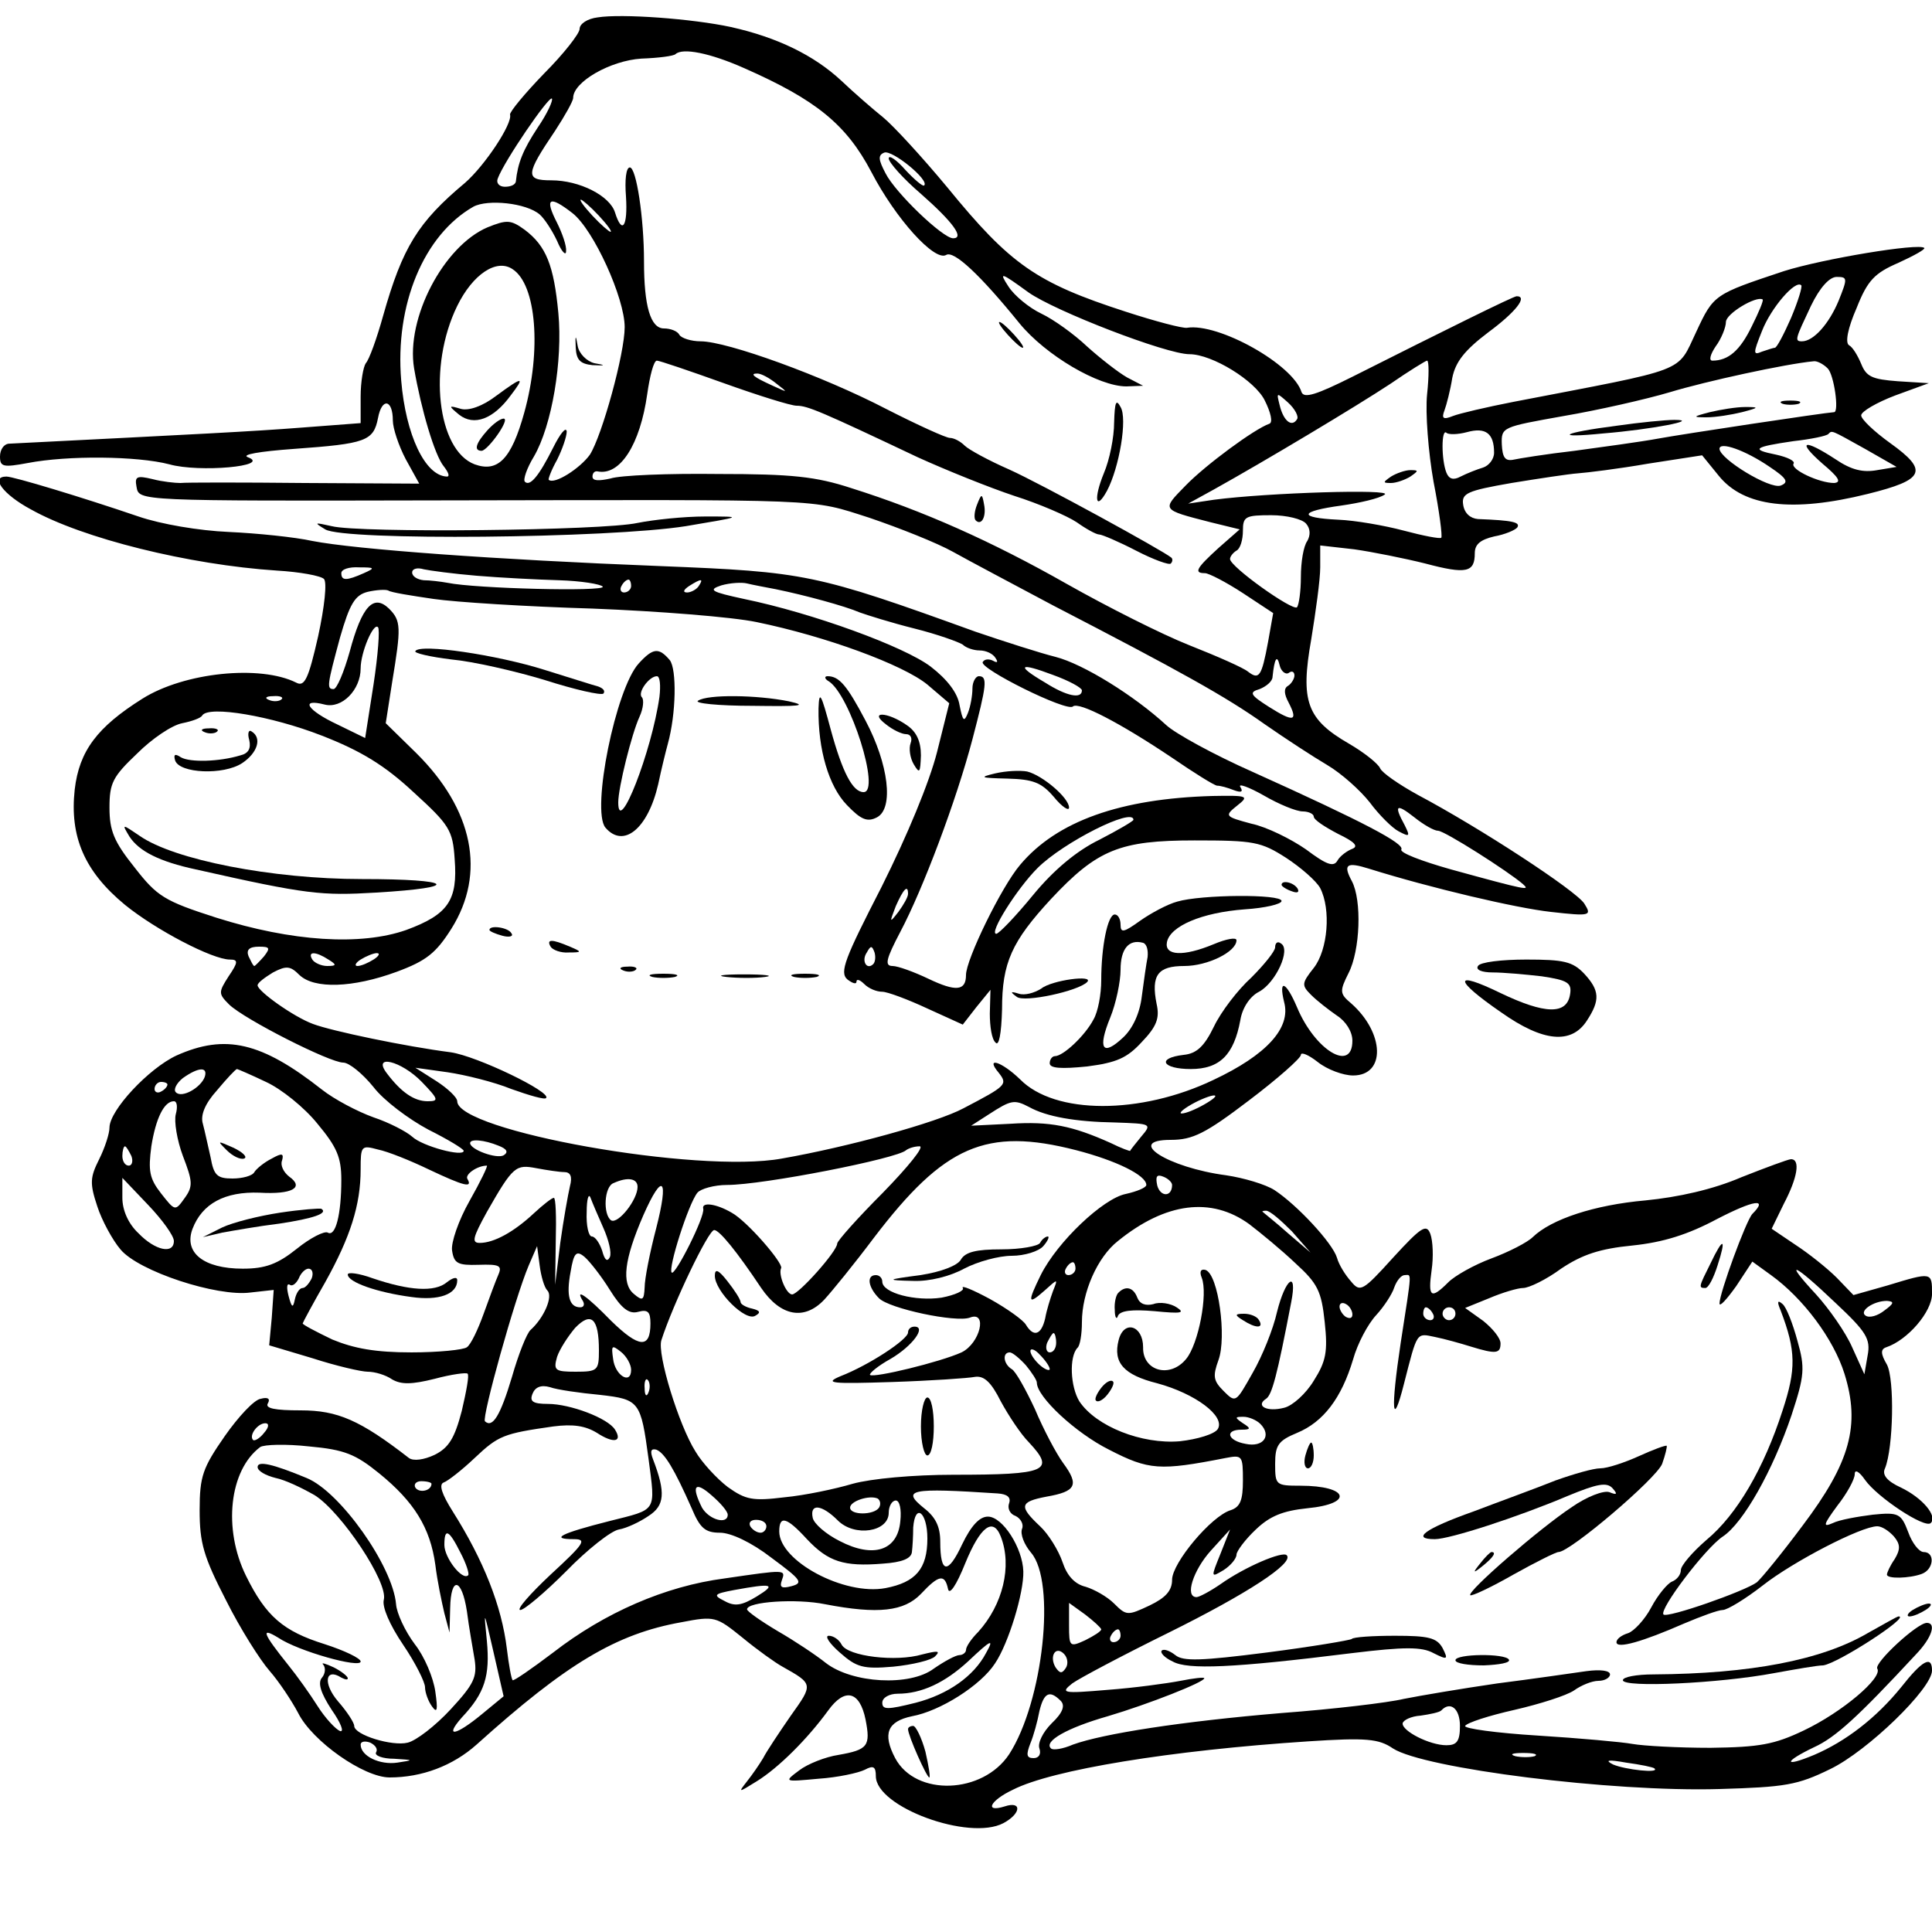 <?xml version="1.0" standalone="no"?>
<!DOCTYPE svg PUBLIC "-//W3C//DTD SVG 20010904//EN"
 "http://www.w3.org/TR/2001/REC-SVG-20010904/DTD/svg10.dtd">
<svg version="1.0" xmlns="http://www.w3.org/2000/svg"
 width="300pt" height="300pt" viewBox="0 0 300 300"
 preserveAspectRatio="xMidYMid meet">
<g transform="translate(0,300) scale(0.1,-0.1)"
fill="#000000" stroke="none">
<path d="M928 2973 c-16 -2 -28 -10 -28 -18 0 -7 -25 -39 -55 -69 -30 -31 -54
-60 -53 -64 4 -14 -39 -79 -70 -106 -73 -61 -97 -100 -127 -206 -10 -36 -22
-69 -27 -74 -4 -6 -8 -29 -8 -52 l0 -41 -92 -7 c-77 -6 -158 -10 -455 -25 -7
-1 -13 -9 -13 -20 0 -16 5 -17 43 -10 62 12 170 11 220 -2 46 -13 159 -3 122
11 -11 4 17 9 72 13 111 8 123 12 130 48 6 32 23 29 23 -4 0 -12 9 -39 20 -60
l21 -38 -178 1 c-98 1 -185 1 -193 0 -8 0 -28 2 -43 6 -25 6 -28 4 -25 -12 4
-22 0 -22 473 -21 606 1 571 3 665 -27 47 -16 105 -39 130 -53 25 -14 95 -51
155 -83 197 -102 269 -142 328 -184 33 -23 76 -51 98 -64 22 -13 51 -39 66
-58 14 -19 35 -40 45 -45 17 -9 18 -8 9 10 -17 31 -13 34 15 12 15 -12 31 -21
37 -21 10 0 109 -63 132 -83 11 -10 8 -10 -112 23 -46 13 -80 26 -77 31 5 9
-57 42 -230 120 -61 27 -121 60 -135 73 -50 46 -129 95 -172 106 -24 6 -80 24
-124 39 -249 90 -264 93 -490 102 -256 10 -473 26 -540 39 -27 6 -86 12 -130
14 -46 2 -105 12 -140 24 -88 30 -194 62 -205 62 -26 0 -5 -28 38 -51 80 -45
245 -86 382 -95 35 -2 68 -8 73 -13 5 -5 1 -43 -9 -89 -15 -66 -21 -79 -34
-72 -56 28 -174 16 -239 -25 -70 -44 -98 -81 -105 -141 -8 -73 15 -127 78
-179 48 -39 136 -85 163 -85 13 0 13 -4 -2 -26 -16 -25 -16 -27 1 -44 24 -23
156 -90 177 -90 9 0 30 -17 47 -38 16 -21 55 -50 85 -66 30 -15 55 -30 55 -33
0 -10 -64 7 -80 22 -9 8 -36 22 -60 30 -25 9 -61 28 -80 43 -94 74 -150 87
-226 53 -43 -20 -104 -85 -104 -112 0 -9 -7 -31 -16 -49 -14 -28 -15 -37 -3
-73 7 -22 24 -53 36 -67 28 -34 150 -74 202 -67 l36 4 -3 -43 -4 -43 67 -20
c37 -12 76 -21 86 -21 11 0 28 -5 38 -12 14 -8 30 -8 66 1 26 7 49 10 51 8 3
-2 -2 -28 -9 -58 -11 -42 -20 -57 -42 -68 -17 -8 -33 -10 -40 -5 -76 59 -111
74 -168 74 -40 0 -56 3 -51 11 4 7 0 10 -11 7 -10 -1 -35 -28 -56 -58 -34 -49
-39 -62 -39 -115 0 -51 6 -72 41 -140 22 -44 53 -93 68 -110 14 -16 34 -46 44
-65 22 -44 102 -100 142 -100 50 0 98 18 135 51 140 126 217 172 318 190 52
10 54 9 95 -24 23 -19 51 -39 62 -45 48 -27 48 -27 13 -76 -18 -26 -38 -56
-43 -66 -6 -10 -17 -26 -25 -36 -14 -18 -14 -18 15 0 34 21 79 66 111 110 26
36 49 30 58 -14 8 -41 4 -47 -42 -55 -20 -3 -48 -14 -61 -24 -24 -18 -24 -18
30 -13 30 2 62 9 72 14 13 7 17 5 17 -10 0 -48 145 -101 198 -73 28 15 29 35
2 26 -32 -10 -23 9 13 26 61 31 245 61 458 75 91 6 110 4 132 -11 48 -31 339
-68 507 -63 102 3 121 6 172 31 58 28 158 125 158 153 0 24 -15 16 -48 -26
-39 -48 -86 -84 -135 -105 -48 -20 -48 -11 0 12 33 15 68 47 158 144 25 26 32
49 17 49 -15 0 -82 -62 -77 -71 9 -14 -55 -68 -114 -96 -46 -22 -69 -26 -145
-27 -50 0 -104 3 -121 6 -16 3 -83 9 -147 13 -65 4 -115 11 -113 15 3 5 37 16
77 25 39 9 80 22 92 30 11 8 28 15 38 15 10 0 18 5 18 10 0 6 -15 8 -37 5 -21
-3 -83 -12 -138 -19 -55 -8 -120 -19 -145 -24 -25 -6 -110 -16 -190 -22 -155
-13 -277 -32 -324 -49 -16 -7 -31 -9 -34 -6 -12 11 25 32 88 50 64 19 150 53
150 59 0 2 -17 0 -37 -4 -21 -4 -72 -11 -113 -14 -70 -6 -74 -5 -55 10 11 8
79 44 150 79 121 60 195 108 183 120 -6 7 -65 -18 -103 -45 -16 -11 -33 -20
-37 -20 -19 0 -5 42 22 72 l30 33 -15 -38 c-15 -37 -15 -37 5 -25 11 7 20 18
20 24 0 5 13 23 30 39 22 21 42 29 80 33 73 7 64 35 -11 35 -38 0 -39 1 -39
34 0 29 5 36 34 48 41 17 69 54 87 114 7 25 23 55 36 69 12 13 25 33 28 43 4
11 11 19 16 19 11 0 12 11 -6 -105 -16 -106 -13 -135 5 -64 21 82 19 79 48 73
15 -3 40 -10 56 -15 39 -12 46 -11 46 5 0 8 -12 23 -27 35 l-28 20 37 15 c21
9 45 16 53 16 9 0 36 13 59 30 33 22 60 31 111 36 48 5 86 17 131 41 58 30 80
33 55 8 -10 -11 -51 -123 -51 -139 0 -6 11 6 26 27 l25 38 29 -21 c50 -36 97
-99 114 -153 25 -80 9 -138 -65 -236 -32 -43 -64 -82 -71 -88 -19 -14 -139
-56 -145 -50 -7 8 65 103 92 121 32 21 78 103 107 189 20 61 21 73 9 115 -7
26 -17 52 -23 57 -8 7 -9 4 -3 -10 24 -63 24 -91 3 -155 -29 -90 -71 -162
-118 -201 -22 -19 -40 -40 -40 -47 0 -7 -6 -15 -14 -18 -7 -3 -22 -21 -32 -40
-10 -19 -27 -37 -36 -40 -10 -3 -18 -9 -18 -14 0 -11 41 1 105 29 26 11 53 21
60 21 7 0 35 17 62 38 47 37 153 92 178 92 7 0 18 -7 26 -16 10 -12 10 -20 1
-35 -7 -10 -12 -21 -12 -24 0 -7 35 -6 54 1 19 7 21 34 3 34 -7 0 -18 14 -24
31 -11 29 -15 31 -55 27 -24 -3 -52 -8 -62 -13 -16 -7 -15 -3 7 27 15 19 27
41 27 49 0 8 7 4 16 -9 19 -27 93 -76 102 -67 11 11 -13 39 -46 55 -22 10 -30
20 -25 30 13 32 15 138 3 161 -10 17 -10 24 -1 27 33 11 71 55 71 83 0 34 0
34 -69 13 l-53 -15 -26 27 c-15 15 -44 38 -64 51 l-37 25 19 39 c21 40 26 69
11 69 -4 0 -39 -13 -77 -28 -44 -19 -98 -31 -149 -36 -79 -7 -146 -29 -175
-57 -8 -8 -37 -23 -64 -33 -27 -10 -57 -27 -67 -37 -27 -27 -32 -24 -26 19 3
20 2 45 -2 56 -6 16 -14 11 -58 -37 -47 -52 -51 -54 -65 -37 -9 10 -19 26 -22
37 -7 23 -62 82 -97 105 -14 9 -48 19 -75 23 -91 12 -158 55 -86 55 34 0 54
10 121 61 45 34 81 66 81 71 0 5 12 0 26 -11 15 -12 40 -21 55 -21 51 0 49 66
-3 112 -18 15 -18 19 -4 47 18 35 21 113 5 143 -14 26 -8 30 27 19 96 -30 228
-61 282 -67 62 -7 64 -6 52 13 -13 20 -161 117 -259 169 -29 16 -55 34 -58 41
-3 7 -24 24 -48 38 -66 38 -76 66 -59 162 7 43 14 93 14 112 l0 34 53 -6 c28
-4 78 -14 110 -22 64 -17 77 -14 77 16 0 14 9 21 30 26 17 3 33 10 36 14 5 8
-7 11 -61 13 -12 1 -21 9 -23 22 -3 18 6 22 75 34 43 7 89 14 103 15 14 1 63
7 109 15 l84 13 26 -32 c39 -48 114 -57 231 -28 89 22 95 36 35 79 -25 18 -45
37 -45 43 0 6 24 20 53 31 l52 19 -48 3 c-40 3 -49 7 -57 27 -5 12 -13 26 -19
29 -6 4 -2 26 12 58 17 43 28 54 65 70 24 11 42 21 40 23 -8 8 -158 -17 -218
-36 -108 -36 -109 -36 -136 -94 -31 -65 -9 -56 -284 -109 -41 -8 -84 -18 -94
-22 -15 -6 -18 -4 -13 9 3 8 9 31 12 50 5 25 19 43 56 71 42 31 62 56 44 56
-5 0 -112 -53 -255 -125 -56 -28 -75 -34 -79 -24 -13 43 -129 108 -178 100 -7
-1 -49 10 -95 25 -139 45 -179 73 -277 193 -39 47 -84 96 -100 109 -15 12 -45
38 -65 57 -42 39 -99 67 -171 83 -60 13 -170 21 -207 15z m228 -79 c111 -49
158 -87 197 -161 38 -73 98 -139 116 -129 12 8 54 -32 114 -106 41 -50 123
-98 166 -98 l26 1 -25 13 c-14 8 -42 30 -62 48 -20 19 -52 42 -71 51 -19 9
-42 28 -51 42 -15 23 -13 23 31 -9 41 -29 214 -96 250 -96 35 0 102 -41 117
-72 9 -18 13 -34 7 -36 -23 -8 -99 -64 -130 -96 -37 -38 -39 -37 39 -57 l45
-11 -33 -29 c-34 -31 -39 -39 -21 -39 6 0 33 -14 59 -31 l47 -31 -8 -45 c-10
-54 -14 -59 -31 -46 -7 6 -48 24 -91 41 -43 17 -128 60 -190 95 -118 67 -224
114 -335 149 -55 18 -92 22 -207 22 -77 1 -152 -2 -167 -7 -18 -4 -28 -4 -28
3 0 5 3 9 8 8 35 -7 66 42 77 120 4 28 10 52 15 52 4 0 51 -16 104 -35 53 -19
104 -35 113 -35 17 0 38 -9 188 -80 44 -20 111 -47 150 -60 38 -12 82 -31 97
-41 14 -10 30 -19 35 -19 4 0 30 -11 57 -25 27 -14 52 -23 54 -20 3 3 3 7 1 9
-13 11 -203 115 -252 137 -32 14 -63 31 -69 37 -7 7 -17 12 -23 12 -6 0 -50
20 -99 45 -98 51 -247 105 -288 105 -15 0 -30 5 -33 10 -3 6 -14 10 -24 10
-21 0 -31 35 -31 104 0 68 -12 146 -22 146 -6 0 -8 -20 -6 -45 3 -47 -6 -60
-17 -25 -8 26 -55 50 -99 50 -41 0 -40 9 6 77 15 23 28 46 28 51 0 25 58 58
106 61 27 1 50 4 53 7 11 10 53 2 107 -22z m-321 -92 c-23 -35 -31 -55 -34
-84 -1 -5 -8 -8 -17 -8 -9 0 -14 6 -11 13 10 27 79 128 84 124 2 -3 -7 -23
-22 -45z m600 -90 c-2 -2 -15 9 -29 24 -14 16 -26 24 -26 18 0 -6 22 -31 50
-55 50 -44 68 -69 50 -69 -16 0 -90 71 -105 101 -11 21 -12 28 -2 32 12 5 71
-43 62 -51z m-597 -45 c7 -6 19 -24 27 -41 7 -17 14 -24 14 -16 1 8 -6 28 -14
44 -20 39 -12 43 24 15 33 -26 81 -132 81 -177 0 -41 -35 -168 -54 -198 -15
-21 -55 -47 -64 -39 -1 1 4 15 13 31 8 16 15 36 15 44 -1 8 -10 -3 -21 -25
-22 -44 -36 -61 -44 -53 -3 3 3 21 14 39 28 48 45 149 38 223 -7 74 -19 104
-52 129 -22 16 -28 16 -58 4 -68 -29 -127 -141 -114 -219 11 -64 32 -135 46
-152 7 -9 10 -16 5 -16 -34 1 -64 65 -71 149 -10 118 35 226 112 270 22 12 82
6 103 -12z m92 -2 c13 -14 21 -25 18 -25 -2 0 -15 11 -28 25 -13 14 -21 25
-18 25 2 0 15 -11 28 -25z m-134 -83 c37 -24 45 -126 18 -223 -20 -72 -41 -93
-77 -80 -58 22 -73 152 -27 246 24 49 61 74 86 57z m2059 -49 c-15 -36 -39
-63 -57 -63 -12 0 -10 4 14 55 14 29 29 45 40 45 17 0 17 -2 3 -37z m-74 -27
c-11 -25 -22 -46 -25 -46 -2 0 -11 -3 -20 -6 -14 -6 -14 -3 0 32 14 36 52 80
61 71 2 -2 -5 -25 -16 -51z m-61 -13 c-18 -37 -36 -53 -61 -53 -6 0 -3 10 5
22 9 12 16 30 16 38 0 13 47 41 57 35 2 -1 -6 -20 -17 -42z m-504 -105 c-3
-29 2 -91 10 -136 9 -46 14 -85 12 -87 -2 -2 -28 3 -58 11 -30 8 -76 16 -102
17 -63 3 -61 13 5 22 28 4 59 11 67 17 15 9 -181 3 -265 -8 l-40 -6 40 22 c79
44 221 129 274 164 29 20 55 36 57 36 3 0 3 -24 0 -52z m622 40 c10 -10 18
-68 10 -68 -16 -1 -235 -34 -273 -41 -27 -5 -86 -13 -130 -19 -44 -5 -87 -12
-96 -14 -12 -2 -16 4 -17 24 -1 27 1 27 96 44 53 9 128 26 165 37 56 17 180
44 223 48 5 1 15 -4 22 -11z m-1632 -24 c18 -14 18 -14 -6 -3 -31 14 -36 19
-24 19 6 0 19 -7 30 -16z m808 -55 c-8 -13 -21 -3 -27 22 -5 20 -5 20 13 4 11
-10 17 -22 14 -26z m306 -52 c0 -10 -8 -20 -17 -23 -10 -3 -25 -9 -35 -14 -11
-6 -18 -4 -22 6 -8 20 -8 69 0 62 3 -3 17 -3 32 1 29 8 42 -2 42 -32z m576 6
l49 -28 -30 -5 c-22 -4 -40 0 -65 17 -49 32 -61 29 -20 -7 25 -21 30 -29 18
-30 -23 0 -68 21 -63 30 3 4 -9 10 -27 14 -40 8 -35 12 27 21 27 3 51 8 54 11
6 6 3 7 57 -23z m-148 -28 c27 -18 30 -24 17 -29 -17 -6 -94 41 -95 57 0 12
40 -2 78 -28z m-720 -88 c7 -8 7 -18 2 -27 -6 -8 -10 -33 -10 -56 0 -22 -3
-43 -6 -47 -7 -6 -104 63 -104 75 0 4 5 10 10 13 6 3 10 17 10 31 0 22 4 24
44 24 24 0 48 -6 54 -13z m-1463 -77 c-27 -12 -35 -12 -35 0 0 6 12 10 28 9
24 0 25 -1 7 -9z m175 -4 c36 -3 93 -6 128 -7 34 -1 65 -6 68 -10 4 -8 -198
-3 -241 6 -11 2 -28 4 -37 4 -10 1 -18 6 -18 12 0 6 8 8 18 5 9 -2 46 -7 82
-10z m240 -16 c0 -5 -5 -10 -11 -10 -5 0 -7 5 -4 10 3 6 8 10 11 10 2 0 4 -4
4 -10z m105 0 c-3 -5 -12 -10 -18 -10 -7 0 -6 4 3 10 19 12 23 12 15 0z m120
-5 c44 -9 107 -26 130 -36 11 -4 49 -16 85 -25 36 -9 69 -21 75 -25 5 -5 17
-9 26 -9 10 0 21 -5 25 -12 4 -6 3 -8 -4 -4 -6 3 -13 3 -16 -2 -6 -10 131 -78
140 -69 9 8 74 -26 153 -79 35 -24 67 -44 71 -44 5 0 16 -3 26 -7 11 -4 15 -3
10 5 -4 6 13 0 36 -13 24 -14 51 -25 61 -25 9 0 17 -4 17 -8 0 -5 17 -16 38
-27 25 -12 32 -19 22 -23 -8 -3 -19 -11 -23 -18 -6 -11 -17 -7 -49 17 -23 16
-61 35 -85 40 -41 11 -42 12 -22 28 19 15 17 16 -38 15 -143 -4 -242 -39 -299
-107 -29 -34 -84 -147 -84 -171 0 -25 -16 -26 -58 -6 -23 11 -48 20 -56 20
-13 0 -10 11 12 53 35 66 87 204 112 299 22 84 24 98 10 98 -5 0 -10 -9 -10
-19 0 -11 -3 -28 -7 -38 -6 -15 -8 -13 -13 12 -3 19 -19 40 -45 60 -41 31
-183 83 -290 105 -51 11 -56 14 -35 21 14 4 32 5 40 3 8 -2 29 -6 45 -9z
m-532 -15 c34 -5 145 -12 247 -15 102 -4 217 -13 255 -21 107 -22 227 -66 265
-97 l34 -29 -19 -76 c-12 -47 -46 -129 -86 -209 -57 -111 -66 -133 -53 -144 8
-6 14 -8 14 -3 0 4 5 3 12 -4 7 -7 19 -12 28 -12 8 0 40 -12 70 -26 l55 -25
21 27 22 27 -1 -37 c0 -20 3 -40 9 -45 5 -6 9 13 10 52 0 72 15 105 76 171 72
77 107 91 223 91 92 0 103 -2 142 -27 23 -15 47 -36 53 -47 17 -33 12 -96 -10
-124 -19 -24 -19 -27 -4 -42 9 -9 27 -23 40 -32 14 -9 24 -25 24 -39 0 -50
-58 -15 -86 52 -17 40 -29 45 -20 8 11 -40 -27 -82 -110 -121 -113 -54 -246
-54 -300 1 -29 28 -55 36 -33 10 14 -18 12 -20 -55 -55 -41 -22 -179 -60 -282
-78 -131 -24 -504 43 -504 89 0 6 -15 20 -32 31 l-33 21 50 -7 c27 -4 72 -15
99 -26 28 -10 52 -17 54 -14 9 9 -107 65 -148 71 -70 9 -185 33 -214 44 -30
11 -86 51 -86 60 0 4 11 12 24 20 21 11 27 10 41 -4 23 -22 83 -20 151 5 46
17 61 29 85 67 54 86 34 185 -55 273 l-47 46 10 64 c14 85 14 95 -5 114 -24
23 -42 4 -61 -67 -9 -32 -20 -58 -25 -58 -11 0 -10 6 10 80 15 52 23 66 43 71
13 3 28 4 32 2 4 -3 36 -8 70 -13z m-93 -133 l-13 -83 -43 21 c-47 22 -59 41
-20 31 27 -7 56 23 56 56 0 25 20 72 27 64 3 -3 0 -43 -7 -89z m1421 18 c5 4
9 2 9 -4 0 -5 -5 -13 -10 -16 -7 -4 -6 -13 1 -26 15 -29 8 -31 -30 -7 -30 19
-32 23 -15 28 10 4 20 12 20 19 3 29 7 35 11 18 2 -9 9 -15 14 -12z m-321 -27
c0 -14 -24 -9 -57 12 -46 27 -41 32 12 12 25 -9 45 -20 45 -24z m-1243 -14
c-3 -3 -12 -4 -19 -1 -8 3 -5 6 6 6 11 1 17 -2 13 -5z m62 -56 c62 -24 99 -47
143 -88 56 -51 61 -59 64 -104 5 -64 -10 -86 -75 -110 -71 -25 -178 -18 -295
19 -81 26 -92 33 -127 78 -32 40 -39 57 -39 93 0 38 5 48 43 84 23 23 54 44
70 47 15 3 29 8 31 12 10 16 108 -1 185 -31z m1261 -131 c0 -2 -24 -16 -53
-31 -35 -17 -71 -47 -103 -86 -27 -33 -53 -60 -57 -60 -12 0 32 70 64 102 40
40 149 95 149 75z m-350 -115 c0 -5 -7 -17 -15 -28 -14 -18 -14 -17 -4 9 12
27 19 34 19 19z m-1000 -97 c-7 -8 -14 -15 -15 -15 -2 0 -5 7 -9 15 -4 10 1
15 16 15 17 0 18 -2 8 -15z m946 -12 c-10 -10 -19 5 -10 18 6 11 8 11 12 0 2
-7 1 -15 -2 -18z m-846 7 c13 -8 13 -10 -2 -10 -9 0 -20 5 -23 10 -8 13 5 13
25 0z m70 0 c-8 -5 -19 -10 -25 -10 -5 0 -3 5 5 10 8 5 20 10 25 10 6 0 3 -5
-5 -10z m75 -190 c26 -27 27 -30 9 -30 -21 0 -41 14 -63 43 -24 31 22 20 54
-13z m-337 8 c-6 -17 -36 -34 -45 -24 -4 4 1 14 11 22 24 17 39 18 34 2z m95
-8 c24 -11 60 -40 80 -65 30 -36 37 -52 37 -87 0 -54 -9 -89 -21 -82 -5 3 -27
-8 -48 -25 -30 -24 -49 -31 -84 -31 -61 0 -92 25 -78 62 15 39 50 58 104 56
51 -3 70 8 46 25 -9 7 -14 18 -11 25 3 11 0 12 -16 3 -12 -6 -24 -16 -27 -21
-3 -6 -19 -10 -34 -10 -24 0 -29 5 -34 33 -4 17 -9 41 -12 52 -4 13 3 31 22
52 15 18 29 33 31 33 1 0 22 -9 45 -20z m-153 -4 c0 -3 -4 -8 -10 -11 -5 -3
-10 -1 -10 4 0 6 5 11 10 11 6 0 10 -2 10 -4z m1610 -31 c-14 -8 -29 -14 -35
-14 -5 0 1 6 15 14 14 8 30 14 35 14 6 0 -1 -6 -15 -14z m-1597 -15 c-3 -11 2
-41 11 -65 15 -39 16 -47 3 -65 -15 -21 -15 -21 -37 7 -18 23 -20 35 -15 73 7
44 20 70 35 70 5 0 6 -9 3 -20z m1325 11 c27 -15 72 -23 134 -24 56 -2 57 -2
40 -22 -9 -11 -17 -21 -17 -22 0 -1 -14 4 -30 12 -60 27 -95 34 -156 30 l-61
-3 28 18 c34 22 39 23 62 11z m-824 -60 c13 -5 16 -10 8 -15 -11 -6 -52 9 -52
19 0 7 22 5 44 -4z m897 -7 c62 -16 109 -39 109 -54 0 -4 -14 -10 -32 -14 -35
-7 -106 -74 -132 -126 -21 -43 -20 -47 6 -24 21 19 21 19 13 -1 -4 -11 -10
-30 -12 -42 -6 -26 -18 -30 -30 -10 -4 7 -29 25 -56 40 -26 14 -45 22 -42 17
3 -4 -12 -11 -33 -15 -40 -6 -92 7 -92 25 0 5 -4 10 -10 10 -15 0 -12 -19 5
-36 16 -16 119 -38 141 -30 28 11 16 -40 -13 -54 -33 -15 -136 -40 -142 -35
-2 2 12 14 32 25 34 20 56 50 37 50 -6 0 -10 -4 -10 -9 0 -11 -61 -51 -105
-68 -26 -11 -14 -12 80 -9 61 2 119 6 129 8 14 2 25 -8 40 -38 12 -22 31 -51
44 -64 41 -44 28 -50 -117 -50 -63 0 -128 -6 -157 -14 -27 -8 -74 -18 -106
-21 -49 -6 -60 -4 -88 16 -17 13 -40 38 -50 55 -26 41 -60 152 -53 173 18 56
73 171 82 171 8 0 35 -33 73 -90 30 -44 67 -51 98 -18 12 13 47 56 77 96 109
143 174 172 314 136z m-1467 -9 c3 -8 1 -15 -4 -15 -6 0 -10 7 -10 15 0 8 2
15 4 15 2 0 6 -7 10 -15z m462 -21 c55 -26 68 -29 60 -15 -5 7 15 21 30 21 2
0 -10 -25 -27 -55 -17 -30 -29 -65 -27 -77 3 -20 9 -23 41 -22 32 1 37 -1 31
-15 -4 -9 -14 -36 -23 -61 -9 -25 -20 -48 -26 -52 -5 -4 -44 -8 -86 -8 -56 0
-89 6 -123 20 -25 12 -46 23 -46 25 0 1 16 31 35 64 39 70 55 120 55 175 0 37
1 38 27 31 15 -3 50 -17 79 -31z m705 -36 c-39 -39 -71 -75 -71 -79 0 -12 -60
-79 -70 -79 -9 0 -22 31 -17 41 3 8 -53 73 -77 86 -24 14 -47 17 -44 6 3 -12
-44 -105 -49 -99 -6 6 26 107 40 124 5 6 26 12 46 12 56 0 265 41 278 54 4 3
13 6 21 6 8 0 -18 -32 -57 -72z m-495 32 c10 0 13 -7 9 -22 -3 -13 -10 -52
-15 -88 l-8 -65 1 68 c1 37 0 67 -3 67 -3 0 -17 -11 -31 -24 -31 -29 -62 -46
-84 -46 -13 0 -11 8 11 48 41 72 45 74 77 68 16 -3 36 -6 43 -6z m944 -20 c0
-19 -18 -19 -23 -1 -3 14 -1 18 9 14 8 -3 14 -9 14 -13z m-1550 -87 c0 -21
-29 -15 -55 12 -16 15 -25 36 -25 55 l0 31 40 -42 c22 -23 40 -48 40 -56z
m720 84 c0 -20 -30 -58 -41 -52 -13 9 -11 53 4 58 22 10 37 7 37 -6z m29 -64
c-10 -38 -18 -79 -18 -92 -1 -20 -3 -22 -17 -10 -19 16 -15 53 15 122 30 68
40 58 20 -20z m-82 0 c8 -18 13 -38 10 -45 -4 -8 -8 -5 -12 10 -4 12 -11 22
-16 22 -5 0 -9 17 -8 38 0 20 3 30 6 22 3 -8 12 -29 20 -47z m1003 6 c17 -13
50 -40 72 -61 34 -31 40 -43 45 -91 5 -46 2 -61 -17 -91 -12 -20 -33 -39 -46
-42 -27 -7 -45 3 -28 14 9 6 17 35 39 150 10 51 -9 37 -22 -15 -6 -27 -23 -69
-38 -95 -26 -46 -26 -47 -45 -28 -16 16 -17 23 -8 48 13 35 0 133 -20 140 -7
2 -10 -2 -6 -12 10 -25 -5 -103 -24 -126 -25 -31 -68 -19 -67 18 0 34 -30 43
-38 11 -9 -35 8 -54 60 -67 59 -16 106 -51 94 -71 -5 -8 -32 -16 -59 -19 -59
-5 -130 23 -156 62 -14 23 -16 69 -3 83 4 3 7 21 7 40 0 46 24 101 56 126 74
60 145 69 204 26z m66 -11 l29 -33 -35 30 c-19 17 -37 31 -39 33 -2 1 0 2 5 2
6 0 23 -15 40 -32z m-1156 -92 c9 -9 -5 -42 -26 -61 -6 -5 -19 -38 -29 -73
-18 -60 -30 -80 -42 -69 -5 6 46 190 68 242 l13 30 4 -30 c2 -16 7 -34 12 -39z
m97 1 c18 -29 30 -38 44 -34 15 4 19 0 19 -18 0 -40 -18 -38 -61 4 -38 39 -57
52 -44 31 3 -5 2 -10 -4 -10 -17 0 -22 18 -15 55 5 30 9 34 22 23 8 -7 26 -30
39 -51z m723 33 c0 -5 -5 -10 -11 -10 -5 0 -7 5 -4 10 3 6 8 10 11 10 2 0 4
-4 4 -10z m-1186 -15 c-4 -8 -10 -15 -14 -15 -5 0 -10 -8 -12 -17 -3 -15 -5
-14 -10 5 -3 12 -3 20 2 17 4 -3 10 2 14 10 3 8 10 15 15 15 6 0 8 -7 5 -15z
m2366 -38 c48 -45 55 -56 50 -82 l-5 -29 -19 42 c-10 23 -36 60 -56 82 -52 56
-35 49 30 -13z m-750 -18 c0 -6 -4 -7 -10 -4 -5 3 -10 11 -10 16 0 6 5 7 10 4
6 -3 10 -11 10 -16z m826 6 c-10 -8 -23 -12 -29 -8 -11 7 12 23 33 23 12 -1
11 -4 -4 -15z m-701 -5 c3 -5 1 -10 -4 -10 -6 0 -11 5 -11 10 0 6 2 10 4 10 3
0 8 -4 11 -10z m35 0 c0 -5 -4 -10 -10 -10 -5 0 -10 5 -10 10 0 6 5 10 10 10
6 0 10 -4 10 -10z m-1330 -57 c0 -31 -2 -33 -36 -33 -32 0 -35 2 -29 23 4 12
17 32 28 45 25 26 37 15 37 -35z m710 12 c0 -8 -4 -15 -10 -15 -5 0 -7 7 -4
15 4 8 8 15 10 15 2 0 4 -7 4 -15z m-660 -42 c0 -24 -25 -9 -28 17 -3 21 -2
22 12 11 9 -7 16 -20 16 -28z m650 1 c0 -3 -7 -1 -15 6 -8 7 -15 17 -15 22 0
5 7 3 15 -6 8 -8 15 -18 15 -22z m-37 6 c9 -11 17 -23 17 -27 0 -22 60 -78
112 -104 62 -32 79 -33 181 -13 26 5 27 4 27 -35 0 -30 -4 -41 -19 -46 -30 -9
-91 -82 -91 -108 0 -17 -10 -28 -35 -40 -34 -16 -36 -16 -55 3 -11 11 -31 22
-44 26 -17 4 -29 17 -36 38 -6 18 -22 44 -35 56 -33 31 -32 38 10 46 46 8 51
18 26 52 -11 15 -31 53 -44 84 -14 30 -30 59 -36 62 -13 8 -15 26 -3 26 4 0
15 -9 25 -20z m-586 -42 c-3 -8 -6 -5 -6 6 -1 11 2 17 5 13 3 -3 4 -12 1 -19z
m-75 -4 c61 -7 63 -10 75 -99 11 -84 14 -78 -61 -97 -75 -19 -93 -28 -55 -28
21 0 16 -7 -36 -55 -32 -30 -54 -55 -47 -55 6 0 38 27 71 60 33 34 70 63 82
65 12 2 33 12 46 21 25 16 27 36 7 88 -5 13 -3 17 5 15 13 -5 28 -30 55 -91
13 -31 21 -38 44 -38 17 0 49 -15 80 -39 46 -34 50 -39 31 -44 -15 -4 -19 -2
-15 9 6 17 7 17 -89 3 -92 -12 -186 -53 -266 -115 -33 -25 -62 -45 -63 -43 -2
2 -6 24 -9 49 -8 66 -36 137 -84 213 -17 27 -22 42 -14 45 6 2 28 19 48 38 37
35 45 38 122 49 31 4 50 1 68 -10 26 -17 40 -14 28 5 -11 18 -70 40 -104 40
-24 0 -29 4 -24 16 4 10 13 14 27 10 11 -4 46 -9 78 -12z m1025 -45 c18 -18 5
-37 -23 -31 -28 5 -33 22 -6 22 14 0 15 2 2 10 -13 9 -13 10 1 10 8 0 20 -5
26 -11z m-1547 -14 c-7 -9 -15 -13 -17 -11 -7 7 7 26 19 26 6 0 6 -6 -2 -15z
m179 -63 c54 -44 79 -84 87 -142 3 -25 10 -58 14 -75 l8 -30 1 38 c1 50 18 47
26 -5 3 -24 9 -57 12 -75 4 -27 -1 -38 -37 -77 -24 -26 -54 -49 -67 -52 -24
-6 -83 12 -83 26 0 5 -11 22 -25 38 -24 28 -20 53 5 37 6 -3 10 -4 10 -1 0 3
-10 11 -22 17 -13 6 -20 8 -16 4 4 -5 3 -14 -2 -20 -7 -8 -2 -24 15 -50 14
-20 20 -35 13 -33 -7 3 -23 20 -35 39 -12 19 -32 47 -45 63 -40 50 -44 60 -16
43 31 -21 128 -48 128 -37 0 5 -25 17 -56 27 -64 20 -91 43 -122 106 -36 73
-26 164 22 200 6 4 40 5 76 1 55 -5 72 -12 109 -42z m81 -16 c0 -11 -19 -15
-25 -6 -3 5 1 10 9 10 9 0 16 -2 16 -4z m460 -48 c0 -16 -29 -8 -40 11 -17 34
-11 42 15 19 14 -12 25 -25 25 -30z m419 33 c15 -1 21 -6 18 -15 -3 -8 1 -17
10 -20 8 -4 13 -13 10 -20 -3 -8 3 -24 14 -37 39 -45 19 -231 -34 -313 -41
-62 -145 -66 -177 -6 -20 38 -12 57 26 65 44 8 107 48 129 82 21 31 45 110 44
143 -1 36 -32 85 -55 85 -13 0 -26 -14 -40 -43 -22 -47 -34 -46 -34 4 0 23 -7
38 -25 52 -36 29 -22 32 114 23z m-184 -22 c-8 -12 -45 -12 -45 0 0 10 30 20
43 14 4 -3 5 -9 2 -14z m33 -21 c-4 -46 -42 -58 -94 -31 -22 11 -40 27 -42 36
-5 23 14 21 39 -4 26 -26 79 -18 79 12 0 10 5 19 11 19 6 0 9 -14 7 -32z m42
-27 c0 -47 -18 -68 -65 -77 -64 -12 -165 42 -165 88 0 25 11 23 43 -12 33 -35
57 -43 118 -38 30 2 44 8 45 18 1 8 2 25 2 38 3 39 22 24 22 -17z m-250 19 c0
-5 -4 -10 -9 -10 -6 0 -13 5 -16 10 -3 6 1 10 9 10 9 0 16 -4 16 -10z m364
-16 c18 -46 3 -106 -35 -148 -11 -11 -19 -23 -19 -28 0 -4 -5 -8 -10 -8 -6 0
-24 -10 -40 -21 -37 -28 -127 -23 -168 9 -15 12 -48 34 -74 49 -27 16 -48 31
-48 34 0 12 77 17 121 8 83 -16 123 -11 149 16 28 30 37 31 42 8 2 -11 13 5
27 40 23 56 43 72 55 41z m-839 -25 c9 -17 14 -33 12 -35 -9 -9 -37 27 -37 47
0 27 7 24 25 -12z m460 -68 c-23 -14 -34 -16 -50 -7 -18 9 -17 11 15 17 60 11
66 9 35 -10z m535 -51 c0 -3 -11 -10 -25 -17 -24 -11 -25 -10 -25 23 l0 35 25
-18 c13 -10 24 -20 25 -23z m-962 -132 c-40 -33 -59 -37 -31 -5 36 38 44 65
39 119 -5 50 -5 49 10 -16 l16 -70 -34 -28z m992 122 c0 -5 -5 -10 -11 -10 -5
0 -7 5 -4 10 3 6 8 10 11 10 2 0 4 -4 4 -10z m-209 -27 c-19 -36 -59 -64 -109
-77 -44 -11 -52 -11 -52 0 0 8 11 14 24 14 37 0 73 17 109 50 37 35 41 36 28
13z m124 -23 c-6 -9 -9 -9 -16 1 -10 17 0 34 13 21 6 -6 7 -16 3 -22z m-8 -51
c7 -7 4 -18 -14 -35 -14 -14 -22 -31 -19 -39 3 -9 -1 -15 -9 -15 -11 0 -12 5
-5 23 5 12 11 34 14 50 7 29 16 33 33 16z m620 -39 c0 -24 -5 -30 -21 -30 -26
0 -69 22 -68 34 1 5 13 11 28 12 14 2 29 5 32 8 14 15 29 3 29 -24z m-1683
-41 c-3 -5 10 -10 28 -10 31 -2 31 -2 5 -6 -27 -4 -57 10 -57 28 0 5 7 6 15 3
8 -4 12 -10 9 -15z m1799 -6 c-7 -2 -21 -2 -30 0 -10 3 -4 5 12 5 17 0 24 -2
18 -5z m186 -19 c9 -8 -45 -2 -64 6 -14 7 -8 8 20 3 22 -3 42 -7 44 -9z"/>
<path d="M1565 2480 c10 -11 20 -20 23 -20 3 0 -3 9 -13 20 -10 11 -20 20 -23
20 -3 0 3 -9 13 -20z"/>
<path d="M1730 2344 c0 -23 -7 -58 -16 -79 -16 -39 -13 -60 5 -27 19 36 32
112 21 130 -7 13 -9 8 -10 -24z"/>
<path d="M1517 2216 c-4 -10 -5 -21 -2 -24 9 -9 17 6 13 25 -3 17 -4 17 -11
-1z"/>
<path d="M894 2460 c1 -19 7 -25 26 -27 21 -1 21 0 3 3 -12 3 -24 15 -26 27
-3 18 -4 17 -3 -3z"/>
<path d="M770 2385 c-21 -16 -42 -23 -54 -20 -20 6 -20 5 -3 -9 23 -18 53 -7
80 30 23 30 19 30 -23 -1z"/>
<path d="M757 2332 c-18 -20 -22 -32 -9 -32 10 1 45 50 34 50 -5 0 -16 -8 -25
-18z"/>
<path d="M2160 2260 c-13 -9 -13 -10 0 -10 8 0 22 5 30 10 13 9 13 10 0 10 -8
0 -22 -5 -30 -10z"/>
<path d="M2768 2373 c6 -2 18 -2 25 0 6 3 1 5 -13 5 -14 0 -19 -2 -12 -5z"/>
<path d="M2655 2360 c-27 -7 -27 -8 -5 -8 14 0 39 4 55 8 27 7 27 8 5 8 -14 0
-38 -4 -55 -8z"/>
<path d="M2511 2339 c-86 -11 -101 -20 -21 -12 73 6 152 21 110 21 -14 0 -54
-4 -89 -9z"/>
<path d="M1545 1799 c-25 -6 -23 -7 19 -8 40 -1 53 -6 72 -28 13 -16 24 -23
24 -17 0 15 -41 50 -65 56 -11 2 -33 1 -50 -3z"/>
<path d="M645 1989 c-3 -3 23 -9 56 -13 33 -3 99 -18 145 -32 47 -15 87 -24
91 -21 3 4 0 8 -8 11 -8 2 -45 14 -84 26 -73 23 -193 41 -200 29z"/>
<path d="M992 1970 c-36 -39 -74 -228 -52 -255 28 -33 66 -2 82 67 5 24 12 52
15 63 13 47 14 116 3 130 -17 20 -26 19 -48 -5z m32 -52 c-12 -85 -64 -218
-64 -164 0 23 21 107 33 133 6 13 7 26 4 30 -8 7 11 33 23 33 5 0 6 -15 4 -32z"/>
<path d="M1287 1942 c33 -21 81 -172 54 -172 -17 0 -33 31 -51 97 -15 56 -18
62 -19 33 -1 -64 16 -121 44 -150 22 -23 32 -27 47 -19 26 14 18 82 -18 150
-29 55 -41 69 -59 69 -5 0 -5 -4 2 -8z"/>
<path d="M1084 1912 c-7 -4 31 -8 85 -8 73 -1 87 0 56 7 -50 10 -126 11 -141
1z"/>
<path d="M1376 1875 c10 -8 24 -15 31 -15 7 0 10 -6 7 -14 -3 -8 -1 -23 5 -33
9 -15 10 -13 11 14 0 22 -7 37 -22 47 -30 21 -60 22 -32 1z"/>
<path d="M1990 1626 c0 -2 7 -7 16 -10 8 -3 12 -2 9 4 -6 10 -25 14 -25 6z"/>
<path d="M1828 1600 c-15 -4 -41 -18 -58 -30 -25 -18 -30 -19 -30 -6 0 9 -4
16 -9 16 -11 0 -21 -50 -21 -102 0 -22 -5 -49 -12 -61 -13 -25 -47 -57 -60
-57 -4 0 -8 -5 -8 -11 0 -8 18 -9 58 -5 46 6 62 13 85 38 23 24 28 37 23 59
-9 45 2 59 43 59 36 0 81 22 81 40 0 5 -16 2 -35 -6 -48 -20 -77 -18 -73 3 5
25 54 46 121 51 31 2 57 8 57 13 0 11 -125 10 -162 -1z m-46 -86 c-2 -10 -6
-38 -9 -61 -3 -26 -14 -50 -29 -64 -32 -30 -40 -18 -20 31 9 22 16 56 16 74 0
33 13 48 35 42 6 -2 8 -12 7 -22z"/>
<path d="M760 1556 c0 -2 9 -6 20 -9 11 -3 18 -1 14 4 -5 9 -34 13 -34 5z"/>
<path d="M855 1530 c3 -5 16 -10 28 -9 21 0 21 1 2 9 -28 12 -37 12 -30 0z"/>
<path d="M1980 1529 c0 -6 -17 -27 -37 -47 -21 -19 -47 -53 -58 -76 -15 -31
-27 -42 -47 -44 -43 -5 -33 -22 11 -22 45 0 67 22 77 76 3 19 15 37 29 44 26
14 50 66 34 75 -5 4 -9 1 -9 -6z"/>
<path d="M968 1493 c7 -3 16 -2 19 1 4 3 -2 6 -13 5 -11 0 -14 -3 -6 -6z"/>
<path d="M1013 1483 c9 -2 25 -2 35 0 9 3 1 5 -18 5 -19 0 -27 -2 -17 -5z"/>
<path d="M1128 1483 c18 -2 45 -2 60 0 15 2 0 4 -33 4 -33 0 -45 -2 -27 -4z"/>
<path d="M1233 1483 c9 -2 25 -2 35 0 9 3 1 5 -18 5 -19 0 -27 -2 -17 -5z"/>
<path d="M1617 1465 c-11 -7 -26 -11 -35 -8 -13 4 -14 3 -3 -5 12 -9 95 9 109
23 12 12 -55 3 -71 -10z"/>
<path d="M318 1863 c7 -3 16 -2 19 1 4 3 -2 6 -13 5 -11 0 -14 -3 -6 -6z"/>
<path d="M387 1851 c3 -13 -1 -21 -14 -24 -33 -10 -78 -11 -92 -3 -9 6 -12 5
-9 -5 7 -20 75 -23 104 -4 24 16 31 39 15 49 -5 4 -7 -3 -4 -13z"/>
<path d="M201 1701 c15 -23 47 -39 103 -51 173 -39 195 -41 280 -36 135 8 121
21 -22 21 -140 0 -292 30 -345 67 -28 19 -28 19 -16 -1z"/>
<path d="M352 1214 c9 -9 21 -15 27 -13 6 2 -2 10 -17 17 -25 11 -25 11 -10
-4z"/>
<path d="M435 1117 c-33 -5 -73 -15 -90 -23 l-30 -15 30 7 c17 3 56 10 89 14
53 8 76 16 65 23 -2 1 -31 -1 -64 -6z"/>
<path d="M1615 1070 c-3 -5 -30 -10 -60 -10 -39 0 -56 -4 -63 -16 -5 -9 -30
-19 -63 -24 -53 -7 -54 -8 -11 -9 25 -1 57 7 79 19 21 11 54 20 74 20 20 0 42
7 49 15 7 8 10 15 7 15 -3 0 -9 -4 -12 -10z"/>
<path d="M1110 1019 c0 -24 48 -72 63 -62 9 5 7 8 -5 11 -10 2 -18 7 -18 10 0
4 -9 18 -20 32 -14 18 -20 21 -20 9z"/>
<path d="M1430 785 c0 -25 5 -45 10 -45 6 0 10 20 10 45 0 25 -4 45 -10 45 -5
0 -10 -20 -10 -45z"/>
<path d="M540 1021 c0 -12 46 -28 99 -35 42 -6 71 4 71 26 0 6 -7 4 -16 -3
-19 -16 -59 -13 -115 6 -22 8 -39 10 -39 6z"/>
<path d="M1737 993 c-4 -3 -7 -16 -6 -27 0 -12 3 -16 5 -9 4 8 22 10 57 7 41
-4 48 -3 34 6 -9 6 -26 9 -36 5 -12 -3 -21 0 -25 10 -6 16 -18 19 -29 8z"/>
<path d="M1930 950 c20 -13 33 -13 25 0 -3 6 -14 10 -23 10 -15 0 -15 -2 -2
-10z"/>
<path d="M1710 845 c-7 -9 -11 -18 -8 -20 3 -3 11 1 18 10 7 9 11 18 8 20 -3
3 -11 -1 -18 -10z"/>
<path d="M400 722 c0 -6 12 -13 28 -17 15 -3 42 -16 61 -27 41 -26 114 -135
107 -162 -3 -11 9 -39 30 -70 19 -28 34 -58 34 -66 0 -8 5 -22 11 -30 8 -11 9
-5 5 23 -3 22 -17 55 -32 74 -15 20 -28 48 -29 62 -5 59 -87 175 -139 196 -53
22 -76 27 -76 17z"/>
<path d="M1410 315 c0 -10 29 -75 33 -75 2 0 -1 18 -6 40 -6 22 -15 40 -19 40
-4 0 -8 -2 -8 -5z"/>
<path d="M1304 434 c26 -23 36 -26 83 -22 30 3 59 10 65 16 9 9 4 9 -20 3 -41
-12 -115 -3 -125 15 -4 8 -13 14 -20 14 -7 0 1 -12 17 -26z"/>
<path d="M990 2188 c-54 -12 -432 -16 -475 -5 -27 6 -28 6 -10 -5 29 -18 440
-14 560 5 89 15 90 15 30 15 -33 0 -80 -5 -105 -10z"/>
<path d="M2295 1500 c-4 -6 6 -10 23 -10 16 0 50 -3 76 -6 40 -6 47 -10 44
-28 -5 -32 -39 -31 -108 2 -74 36 -73 21 1 -30 65 -46 109 -50 133 -13 21 32
20 47 -4 73 -18 19 -32 22 -90 22 -38 0 -72 -4 -75 -10z"/>
<path d="M2656 1038 c-18 -36 -19 -38 -8 -38 5 0 13 16 19 35 14 43 9 45 -11
3z"/>
<path d="M2027 740 c-3 -11 -1 -20 4 -20 5 0 9 9 9 20 0 11 -2 20 -4 20 -2 0
-6 -9 -9 -20z"/>
<path d="M2545 739 c-22 -10 -49 -19 -60 -19 -11 0 -42 -9 -70 -19 -27 -11
-85 -32 -127 -48 -76 -27 -97 -43 -60 -43 23 0 128 34 206 67 46 19 61 22 70
12 8 -9 7 -11 -5 -6 -9 3 -35 -7 -58 -23 -50 -33 -163 -131 -158 -137 2 -2 32
12 67 32 34 19 66 35 70 35 18 0 152 114 161 137 5 14 8 27 7 28 -2 1 -21 -6
-43 -16z"/>
<path d="M2299 573 c-13 -16 -12 -17 4 -4 16 13 21 21 13 21 -2 0 -10 -8 -17
-17z"/>
<path d="M2970 500 c-8 -5 -10 -10 -5 -10 6 0 17 5 25 10 8 5 11 10 5 10 -5 0
-17 -5 -25 -10z"/>
<path d="M2900 464 c-72 -42 -182 -63 -332 -64 -27 0 -48 -4 -48 -9 0 -12 150
-5 235 11 33 6 67 12 76 12 23 3 137 77 117 76 -2 0 -23 -12 -48 -26z"/>
<path d="M2099 455 c-3 -2 -62 -12 -132 -21 -102 -13 -130 -14 -142 -4 -9 7
-18 10 -21 7 -3 -3 4 -11 17 -17 23 -13 94 -10 278 13 82 10 109 10 127 0 22
-11 23 -10 14 8 -9 16 -22 19 -74 19 -34 0 -65 -2 -67 -5z"/>
<path d="M2260 422 c0 -5 20 -8 44 -8 24 1 42 4 39 9 -6 10 -83 9 -83 -1z"/>
</g>
</svg>

